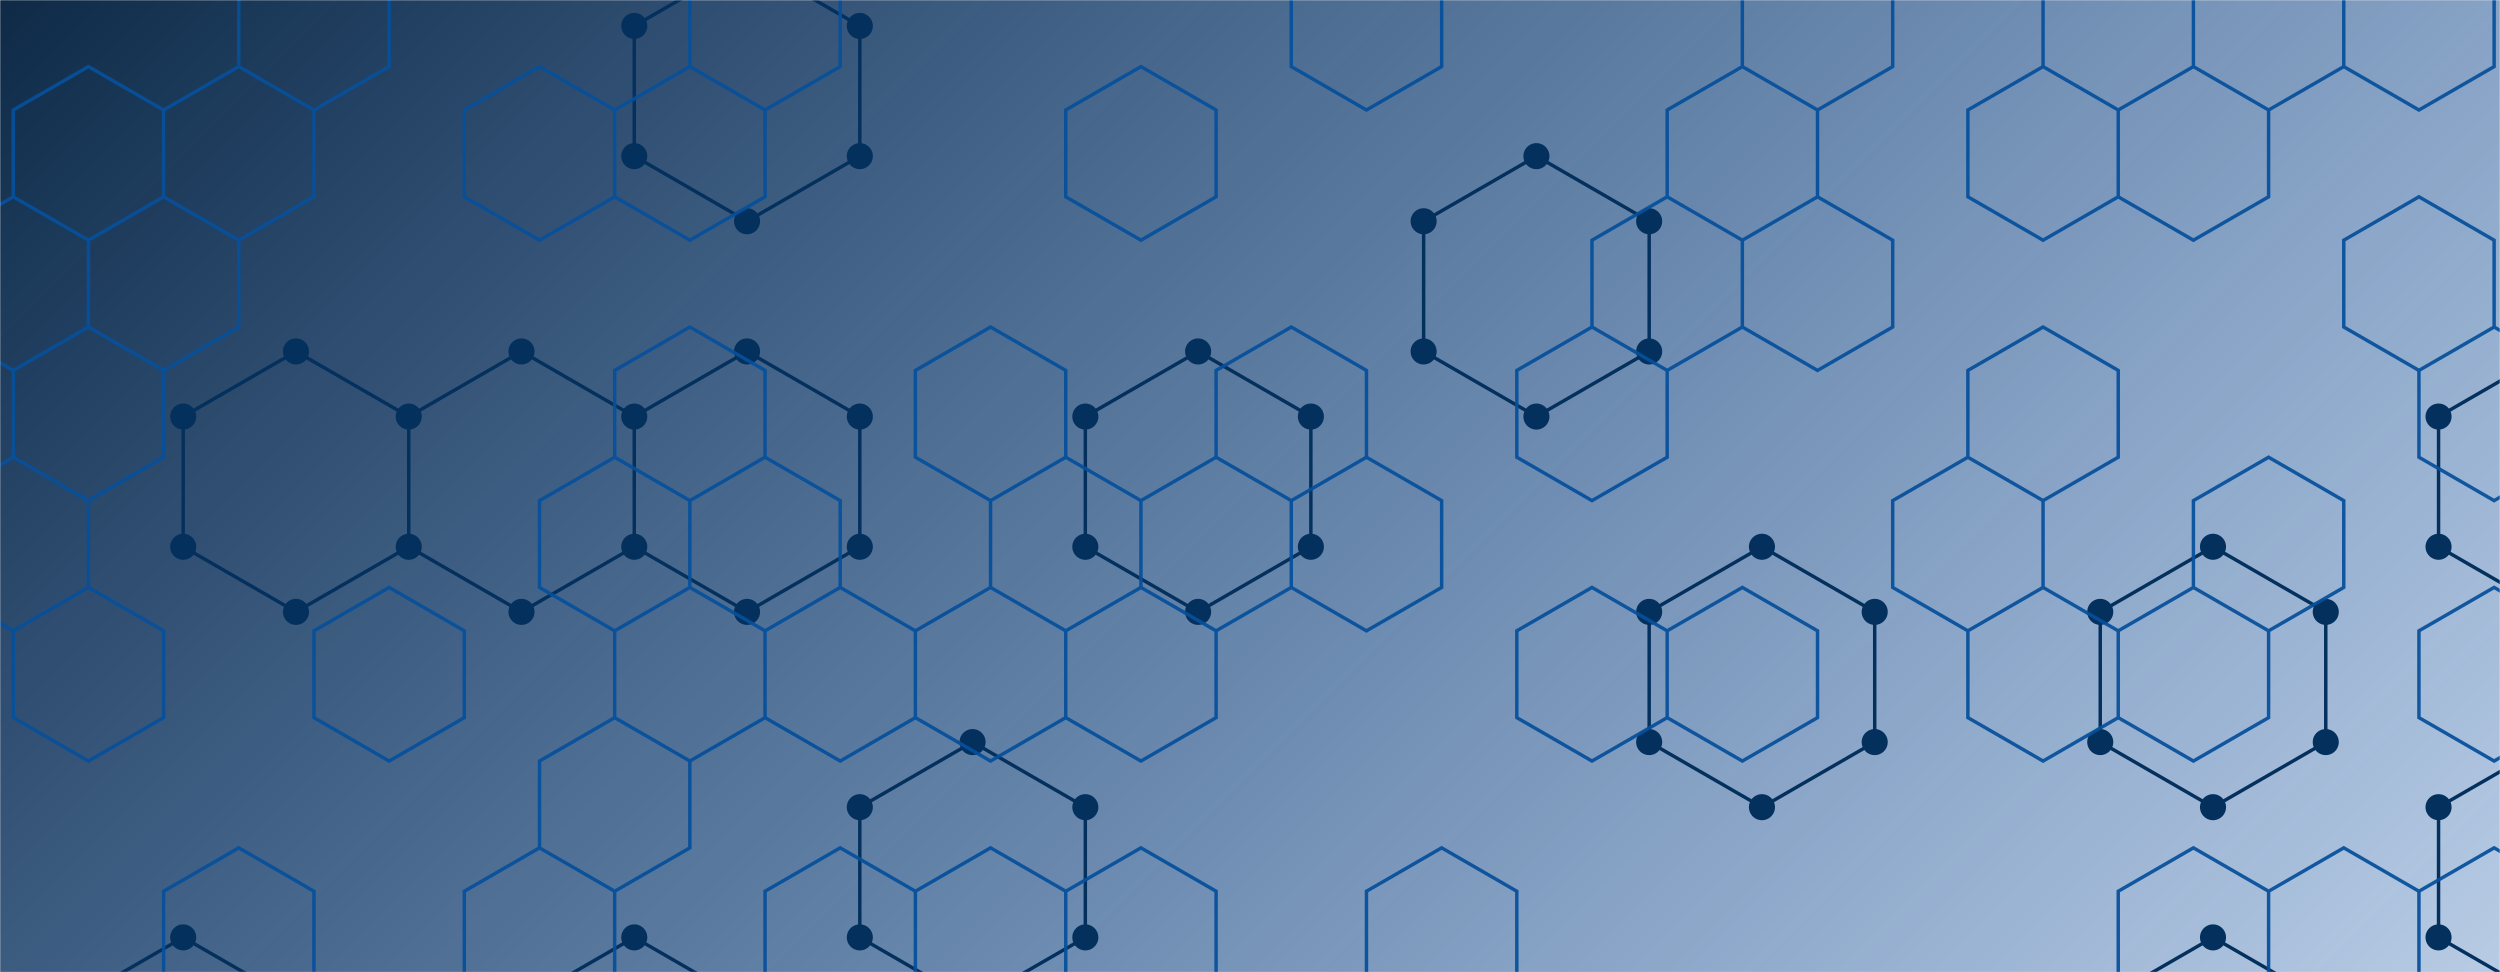 <svg xmlns="http://www.w3.org/2000/svg" version="1.1" xmlns:xlink="http://www.w3.org/1999/xlink" xmlns:svgjs="http://svgjs.com/svgjs" width="1440" height="560" preserveAspectRatio="none" viewBox="0 0 1440 560"><g mask="url(&quot;#SvgjsMask1084&quot;)" fill="none"><rect width="1440" height="560" x="0" y="0" fill="url(#SvgjsLinearGradient1085)"></rect><path d="M105.52 539.94L170.48 577.44L170.48 652.44L105.52 689.94L40.57 652.44L40.57 577.44zM170.48 202.44L235.43 239.94L235.43 314.94L170.48 352.44L105.52 314.94L105.52 239.94zM300.38 202.44L365.34 239.94L365.34 314.94L300.38 352.44L235.43 314.94L235.43 239.94zM365.34 539.94L430.29 577.44L430.29 652.44L365.34 689.94L300.38 652.44L300.38 577.44zM430.29 -22.56L495.25 14.94L495.25 89.94L430.29 127.44L365.34 89.94L365.34 14.94zM430.29 202.44L495.25 239.94L495.25 314.94L430.29 352.44L365.34 314.94L365.34 239.94zM560.2 427.44L625.15 464.94L625.15 539.94L560.2 577.44L495.25 539.94L495.25 464.94zM690.11 202.44L755.06 239.94L755.06 314.94L690.11 352.44L625.15 314.94L625.15 239.94zM884.97 89.94L949.92 127.44L949.92 202.44L884.97 239.94L820.01 202.44L820.01 127.44zM1014.88 314.94L1079.83 352.44L1079.83 427.44L1014.88 464.94L949.92 427.44L949.92 352.44zM1274.69 314.94L1339.64 352.44L1339.64 427.44L1274.69 464.94L1209.74 427.44L1209.74 352.44zM1274.69 539.94L1339.64 577.44L1339.64 652.44L1274.69 689.94L1209.74 652.44L1209.74 577.44zM1469.55 202.44L1534.51 239.94L1534.51 314.94L1469.55 352.44L1404.6 314.94L1404.6 239.94zM1469.55 427.44L1534.51 464.94L1534.51 539.94L1469.55 577.44L1404.6 539.94L1404.6 464.94zM1534.51 539.94L1599.46 577.44L1599.46 652.44L1534.51 689.94L1469.55 652.44L1469.55 577.44z" stroke="#03305d" stroke-width="2"></path><path d="M98.02 539.94 a7.5 7.5 0 1 0 15 0 a7.5 7.5 0 1 0 -15 0zM162.98 577.44 a7.5 7.5 0 1 0 15 0 a7.5 7.5 0 1 0 -15 0zM162.98 652.44 a7.5 7.5 0 1 0 15 0 a7.5 7.5 0 1 0 -15 0zM98.02 689.94 a7.5 7.5 0 1 0 15 0 a7.5 7.5 0 1 0 -15 0zM33.07 652.44 a7.5 7.5 0 1 0 15 0 a7.5 7.5 0 1 0 -15 0zM33.07 577.44 a7.5 7.5 0 1 0 15 0 a7.5 7.5 0 1 0 -15 0zM162.98 202.44 a7.5 7.5 0 1 0 15 0 a7.5 7.5 0 1 0 -15 0zM227.93 239.94 a7.5 7.5 0 1 0 15 0 a7.5 7.5 0 1 0 -15 0zM227.93 314.94 a7.5 7.5 0 1 0 15 0 a7.5 7.5 0 1 0 -15 0zM162.98 352.44 a7.5 7.5 0 1 0 15 0 a7.5 7.5 0 1 0 -15 0zM98.02 314.94 a7.5 7.5 0 1 0 15 0 a7.5 7.5 0 1 0 -15 0zM98.02 239.94 a7.5 7.5 0 1 0 15 0 a7.5 7.5 0 1 0 -15 0zM292.88 202.44 a7.5 7.5 0 1 0 15 0 a7.5 7.5 0 1 0 -15 0zM357.84 239.94 a7.5 7.5 0 1 0 15 0 a7.5 7.5 0 1 0 -15 0zM357.84 314.94 a7.5 7.5 0 1 0 15 0 a7.5 7.5 0 1 0 -15 0zM292.88 352.44 a7.5 7.5 0 1 0 15 0 a7.5 7.5 0 1 0 -15 0zM357.84 539.94 a7.5 7.5 0 1 0 15 0 a7.5 7.5 0 1 0 -15 0zM422.79 577.44 a7.5 7.5 0 1 0 15 0 a7.5 7.5 0 1 0 -15 0zM422.79 652.44 a7.5 7.5 0 1 0 15 0 a7.5 7.5 0 1 0 -15 0zM357.84 689.94 a7.5 7.5 0 1 0 15 0 a7.5 7.5 0 1 0 -15 0zM292.88 652.44 a7.5 7.5 0 1 0 15 0 a7.5 7.5 0 1 0 -15 0zM292.88 577.44 a7.5 7.5 0 1 0 15 0 a7.5 7.5 0 1 0 -15 0zM422.79 -22.56 a7.5 7.5 0 1 0 15 0 a7.5 7.5 0 1 0 -15 0zM487.75 14.94 a7.5 7.5 0 1 0 15 0 a7.5 7.5 0 1 0 -15 0zM487.75 89.94 a7.5 7.5 0 1 0 15 0 a7.5 7.5 0 1 0 -15 0zM422.79 127.44 a7.5 7.5 0 1 0 15 0 a7.5 7.5 0 1 0 -15 0zM357.84 89.94 a7.5 7.5 0 1 0 15 0 a7.5 7.5 0 1 0 -15 0zM357.84 14.94 a7.5 7.5 0 1 0 15 0 a7.5 7.5 0 1 0 -15 0zM422.79 202.44 a7.5 7.5 0 1 0 15 0 a7.5 7.5 0 1 0 -15 0zM487.75 239.94 a7.5 7.5 0 1 0 15 0 a7.5 7.5 0 1 0 -15 0zM487.75 314.94 a7.5 7.5 0 1 0 15 0 a7.5 7.5 0 1 0 -15 0zM422.79 352.44 a7.5 7.5 0 1 0 15 0 a7.5 7.5 0 1 0 -15 0zM552.7 427.44 a7.5 7.5 0 1 0 15 0 a7.5 7.5 0 1 0 -15 0zM617.65 464.94 a7.5 7.5 0 1 0 15 0 a7.5 7.5 0 1 0 -15 0zM617.65 539.94 a7.5 7.5 0 1 0 15 0 a7.5 7.5 0 1 0 -15 0zM552.7 577.44 a7.5 7.5 0 1 0 15 0 a7.5 7.5 0 1 0 -15 0zM487.75 539.94 a7.5 7.5 0 1 0 15 0 a7.5 7.5 0 1 0 -15 0zM487.75 464.94 a7.5 7.5 0 1 0 15 0 a7.5 7.5 0 1 0 -15 0zM682.61 202.44 a7.5 7.5 0 1 0 15 0 a7.5 7.5 0 1 0 -15 0zM747.56 239.94 a7.5 7.5 0 1 0 15 0 a7.5 7.5 0 1 0 -15 0zM747.56 314.94 a7.5 7.5 0 1 0 15 0 a7.5 7.5 0 1 0 -15 0zM682.61 352.44 a7.5 7.5 0 1 0 15 0 a7.5 7.5 0 1 0 -15 0zM617.65 314.94 a7.5 7.5 0 1 0 15 0 a7.5 7.5 0 1 0 -15 0zM617.65 239.94 a7.5 7.5 0 1 0 15 0 a7.5 7.5 0 1 0 -15 0zM877.47 89.94 a7.5 7.5 0 1 0 15 0 a7.5 7.5 0 1 0 -15 0zM942.42 127.44 a7.5 7.5 0 1 0 15 0 a7.5 7.5 0 1 0 -15 0zM942.42 202.44 a7.5 7.5 0 1 0 15 0 a7.5 7.5 0 1 0 -15 0zM877.47 239.94 a7.5 7.5 0 1 0 15 0 a7.5 7.5 0 1 0 -15 0zM812.51 202.44 a7.5 7.5 0 1 0 15 0 a7.5 7.5 0 1 0 -15 0zM812.51 127.44 a7.5 7.5 0 1 0 15 0 a7.5 7.5 0 1 0 -15 0zM1007.38 314.94 a7.5 7.5 0 1 0 15 0 a7.5 7.5 0 1 0 -15 0zM1072.33 352.44 a7.5 7.5 0 1 0 15 0 a7.5 7.5 0 1 0 -15 0zM1072.33 427.44 a7.5 7.5 0 1 0 15 0 a7.5 7.5 0 1 0 -15 0zM1007.38 464.94 a7.5 7.5 0 1 0 15 0 a7.5 7.5 0 1 0 -15 0zM942.42 427.44 a7.5 7.5 0 1 0 15 0 a7.5 7.5 0 1 0 -15 0zM942.42 352.44 a7.5 7.5 0 1 0 15 0 a7.5 7.5 0 1 0 -15 0zM1267.19 314.94 a7.5 7.5 0 1 0 15 0 a7.5 7.5 0 1 0 -15 0zM1332.14 352.44 a7.5 7.5 0 1 0 15 0 a7.5 7.5 0 1 0 -15 0zM1332.14 427.44 a7.5 7.5 0 1 0 15 0 a7.5 7.5 0 1 0 -15 0zM1267.19 464.94 a7.5 7.5 0 1 0 15 0 a7.5 7.5 0 1 0 -15 0zM1202.24 427.44 a7.5 7.5 0 1 0 15 0 a7.5 7.5 0 1 0 -15 0zM1202.24 352.44 a7.5 7.5 0 1 0 15 0 a7.5 7.5 0 1 0 -15 0zM1267.19 539.94 a7.5 7.5 0 1 0 15 0 a7.5 7.5 0 1 0 -15 0zM1332.14 577.44 a7.5 7.5 0 1 0 15 0 a7.5 7.5 0 1 0 -15 0zM1332.14 652.44 a7.5 7.5 0 1 0 15 0 a7.5 7.5 0 1 0 -15 0zM1267.19 689.94 a7.5 7.5 0 1 0 15 0 a7.5 7.5 0 1 0 -15 0zM1202.24 652.44 a7.5 7.5 0 1 0 15 0 a7.5 7.5 0 1 0 -15 0zM1202.24 577.44 a7.5 7.5 0 1 0 15 0 a7.5 7.5 0 1 0 -15 0zM1462.05 202.44 a7.5 7.5 0 1 0 15 0 a7.5 7.5 0 1 0 -15 0zM1527.01 239.94 a7.5 7.5 0 1 0 15 0 a7.5 7.5 0 1 0 -15 0zM1527.01 314.94 a7.5 7.5 0 1 0 15 0 a7.5 7.5 0 1 0 -15 0zM1462.05 352.44 a7.5 7.5 0 1 0 15 0 a7.5 7.5 0 1 0 -15 0zM1397.1 314.94 a7.5 7.5 0 1 0 15 0 a7.5 7.5 0 1 0 -15 0zM1397.1 239.94 a7.5 7.5 0 1 0 15 0 a7.5 7.5 0 1 0 -15 0zM1462.05 427.44 a7.5 7.5 0 1 0 15 0 a7.5 7.5 0 1 0 -15 0zM1527.01 464.94 a7.5 7.5 0 1 0 15 0 a7.5 7.5 0 1 0 -15 0zM1527.01 539.94 a7.5 7.5 0 1 0 15 0 a7.5 7.5 0 1 0 -15 0zM1462.05 577.44 a7.5 7.5 0 1 0 15 0 a7.5 7.5 0 1 0 -15 0zM1397.1 539.94 a7.5 7.5 0 1 0 15 0 a7.5 7.5 0 1 0 -15 0zM1397.1 464.94 a7.5 7.5 0 1 0 15 0 a7.5 7.5 0 1 0 -15 0zM1591.96 577.44 a7.5 7.5 0 1 0 15 0 a7.5 7.5 0 1 0 -15 0zM1591.96 652.44 a7.5 7.5 0 1 0 15 0 a7.5 7.5 0 1 0 -15 0zM1527.01 689.94 a7.5 7.5 0 1 0 15 0 a7.5 7.5 0 1 0 -15 0zM1462.05 652.44 a7.5 7.5 0 1 0 15 0 a7.5 7.5 0 1 0 -15 0z" fill="#03305d"></path><path d="M50.93 38.36L94.23 63.36L94.23 113.36L50.93 138.36L7.63 113.36L7.63 63.36zM7.63 113.36L50.93 138.36L50.93 188.36L7.63 213.36L-35.67 188.36L-35.67 138.36zM50.93 188.36L94.23 213.36L94.23 263.36L50.93 288.36L7.63 263.36L7.63 213.36zM7.63 263.36L50.93 288.36L50.93 338.36L7.63 363.36L-35.67 338.36L-35.67 288.36zM50.93 338.36L94.23 363.36L94.23 413.36L50.93 438.36L7.63 413.36L7.63 363.36zM137.54 38.36L180.84 63.36L180.84 113.36L137.54 138.36L94.23 113.36L94.23 63.36zM94.23 113.36L137.54 138.36L137.54 188.36L94.23 213.36L50.93 188.36L50.93 138.36zM137.54 488.36L180.84 513.36L180.84 563.36L137.54 588.36L94.23 563.36L94.23 513.36zM180.84 -36.64L224.14 -11.64L224.14 38.36L180.84 63.36L137.54 38.36L137.54 -11.64zM224.14 338.36L267.44 363.36L267.44 413.36L224.14 438.36L180.84 413.36L180.84 363.36zM310.75 38.36L354.05 63.36L354.05 113.36L310.75 138.36L267.44 113.36L267.44 63.36zM310.75 488.36L354.05 513.36L354.05 563.36L310.75 588.36L267.44 563.36L267.44 513.36zM397.35 38.36L440.66 63.36L440.66 113.36L397.35 138.36L354.05 113.36L354.05 63.36zM397.35 188.36L440.66 213.36L440.66 263.36L397.35 288.36L354.05 263.36L354.05 213.36zM354.05 263.36L397.35 288.36L397.35 338.36L354.05 363.36L310.75 338.36L310.75 288.36zM397.35 338.36L440.66 363.36L440.66 413.36L397.35 438.36L354.05 413.36L354.05 363.36zM354.05 413.36L397.35 438.36L397.35 488.36L354.05 513.36L310.75 488.36L310.75 438.36zM440.66 -36.64L483.96 -11.64L483.96 38.36L440.66 63.36L397.35 38.36L397.35 -11.64zM440.66 263.36L483.96 288.36L483.96 338.36L440.66 363.36L397.35 338.36L397.35 288.36zM483.96 338.36L527.26 363.36L527.26 413.36L483.96 438.36L440.66 413.36L440.66 363.36zM483.96 488.36L527.26 513.36L527.26 563.36L483.96 588.36L440.66 563.36L440.66 513.36zM570.56 188.36L613.87 213.36L613.87 263.36L570.56 288.36L527.26 263.36L527.26 213.36zM570.56 338.36L613.87 363.36L613.87 413.36L570.56 438.36L527.26 413.36L527.26 363.36zM570.56 488.36L613.87 513.36L613.87 563.36L570.56 588.36L527.26 563.36L527.26 513.36zM657.17 38.36L700.47 63.36L700.47 113.36L657.17 138.36L613.87 113.36L613.87 63.36zM613.87 263.36L657.17 288.36L657.17 338.36L613.87 363.36L570.56 338.36L570.56 288.36zM657.17 338.36L700.47 363.36L700.47 413.36L657.17 438.36L613.87 413.36L613.87 363.36zM657.17 488.36L700.47 513.36L700.47 563.36L657.17 588.36L613.87 563.36L613.87 513.36zM743.77 188.36L787.08 213.36L787.08 263.36L743.77 288.36L700.47 263.36L700.47 213.36zM700.47 263.36L743.77 288.36L743.77 338.36L700.47 363.36L657.17 338.36L657.17 288.36zM787.08 -36.64L830.38 -11.64L830.38 38.36L787.08 63.36L743.77 38.36L743.77 -11.64zM787.08 263.36L830.38 288.36L830.38 338.36L787.08 363.36L743.77 338.36L743.77 288.36zM830.38 488.36L873.68 513.36L873.68 563.36L830.38 588.36L787.08 563.36L787.08 513.36zM916.98 188.36L960.29 213.36L960.29 263.36L916.98 288.36L873.68 263.36L873.68 213.36zM916.98 338.36L960.29 363.36L960.29 413.36L916.98 438.36L873.68 413.36L873.68 363.36zM1003.59 38.36L1046.89 63.36L1046.89 113.36L1003.59 138.36L960.29 113.36L960.29 63.36zM960.29 113.36L1003.59 138.36L1003.59 188.36L960.29 213.36L916.98 188.36L916.98 138.36zM1003.59 338.36L1046.89 363.36L1046.89 413.36L1003.59 438.36L960.29 413.36L960.29 363.36zM1046.89 -36.64L1090.19 -11.64L1090.19 38.36L1046.89 63.36L1003.59 38.36L1003.59 -11.64zM1046.89 113.36L1090.19 138.36L1090.19 188.36L1046.89 213.36L1003.59 188.36L1003.59 138.36zM1176.8 38.36L1220.1 63.36L1220.1 113.36L1176.8 138.36L1133.5 113.36L1133.5 63.36zM1176.8 188.36L1220.1 213.36L1220.1 263.36L1176.8 288.36L1133.5 263.36L1133.5 213.36zM1133.5 263.36L1176.8 288.36L1176.8 338.36L1133.5 363.36L1090.19 338.36L1090.19 288.36zM1176.8 338.36L1220.1 363.36L1220.1 413.36L1176.8 438.36L1133.5 413.36L1133.5 363.36zM1220.1 -36.64L1263.4 -11.64L1263.4 38.36L1220.1 63.36L1176.8 38.36L1176.8 -11.64zM1263.4 38.36L1306.71 63.36L1306.71 113.36L1263.4 138.36L1220.1 113.36L1220.1 63.36zM1263.4 338.36L1306.71 363.36L1306.71 413.36L1263.4 438.36L1220.1 413.36L1220.1 363.36zM1263.4 488.36L1306.71 513.36L1306.71 563.36L1263.4 588.36L1220.1 563.36L1220.1 513.36zM1306.71 -36.64L1350.01 -11.64L1350.01 38.36L1306.71 63.36L1263.4 38.36L1263.4 -11.64zM1306.71 263.36L1350.01 288.36L1350.01 338.36L1306.71 363.36L1263.4 338.36L1263.4 288.36zM1350.01 488.36L1393.31 513.36L1393.31 563.36L1350.01 588.36L1306.71 563.36L1306.71 513.36zM1393.31 -36.64L1436.61 -11.64L1436.61 38.36L1393.31 63.36L1350.01 38.36L1350.01 -11.64zM1393.31 113.36L1436.61 138.36L1436.61 188.36L1393.31 213.36L1350.01 188.36L1350.01 138.36zM1436.61 188.36L1479.92 213.36L1479.92 263.36L1436.61 288.36L1393.31 263.36L1393.31 213.36zM1436.61 338.36L1479.92 363.36L1479.92 413.36L1436.61 438.36L1393.31 413.36L1393.31 363.36zM1436.61 488.36L1479.92 513.36L1479.92 563.36L1436.61 588.36L1393.31 563.36L1393.31 513.36z" stroke="rgba(6, 80, 156, 0.93)" stroke-width="2"></path></g><defs><mask id="SvgjsMask1084"><rect width="1440" height="560" fill="#ffffff"></rect></mask><linearGradient x1="15.28%" y1="-39.29%" x2="84.72%" y2="139.29%" gradientUnits="userSpaceOnUse" id="SvgjsLinearGradient1085"><stop stop-color="#0e2a47" offset="0"></stop><stop stop-color="rgba(0, 69, 158, 0.28)" offset="1"></stop></linearGradient></defs></svg>